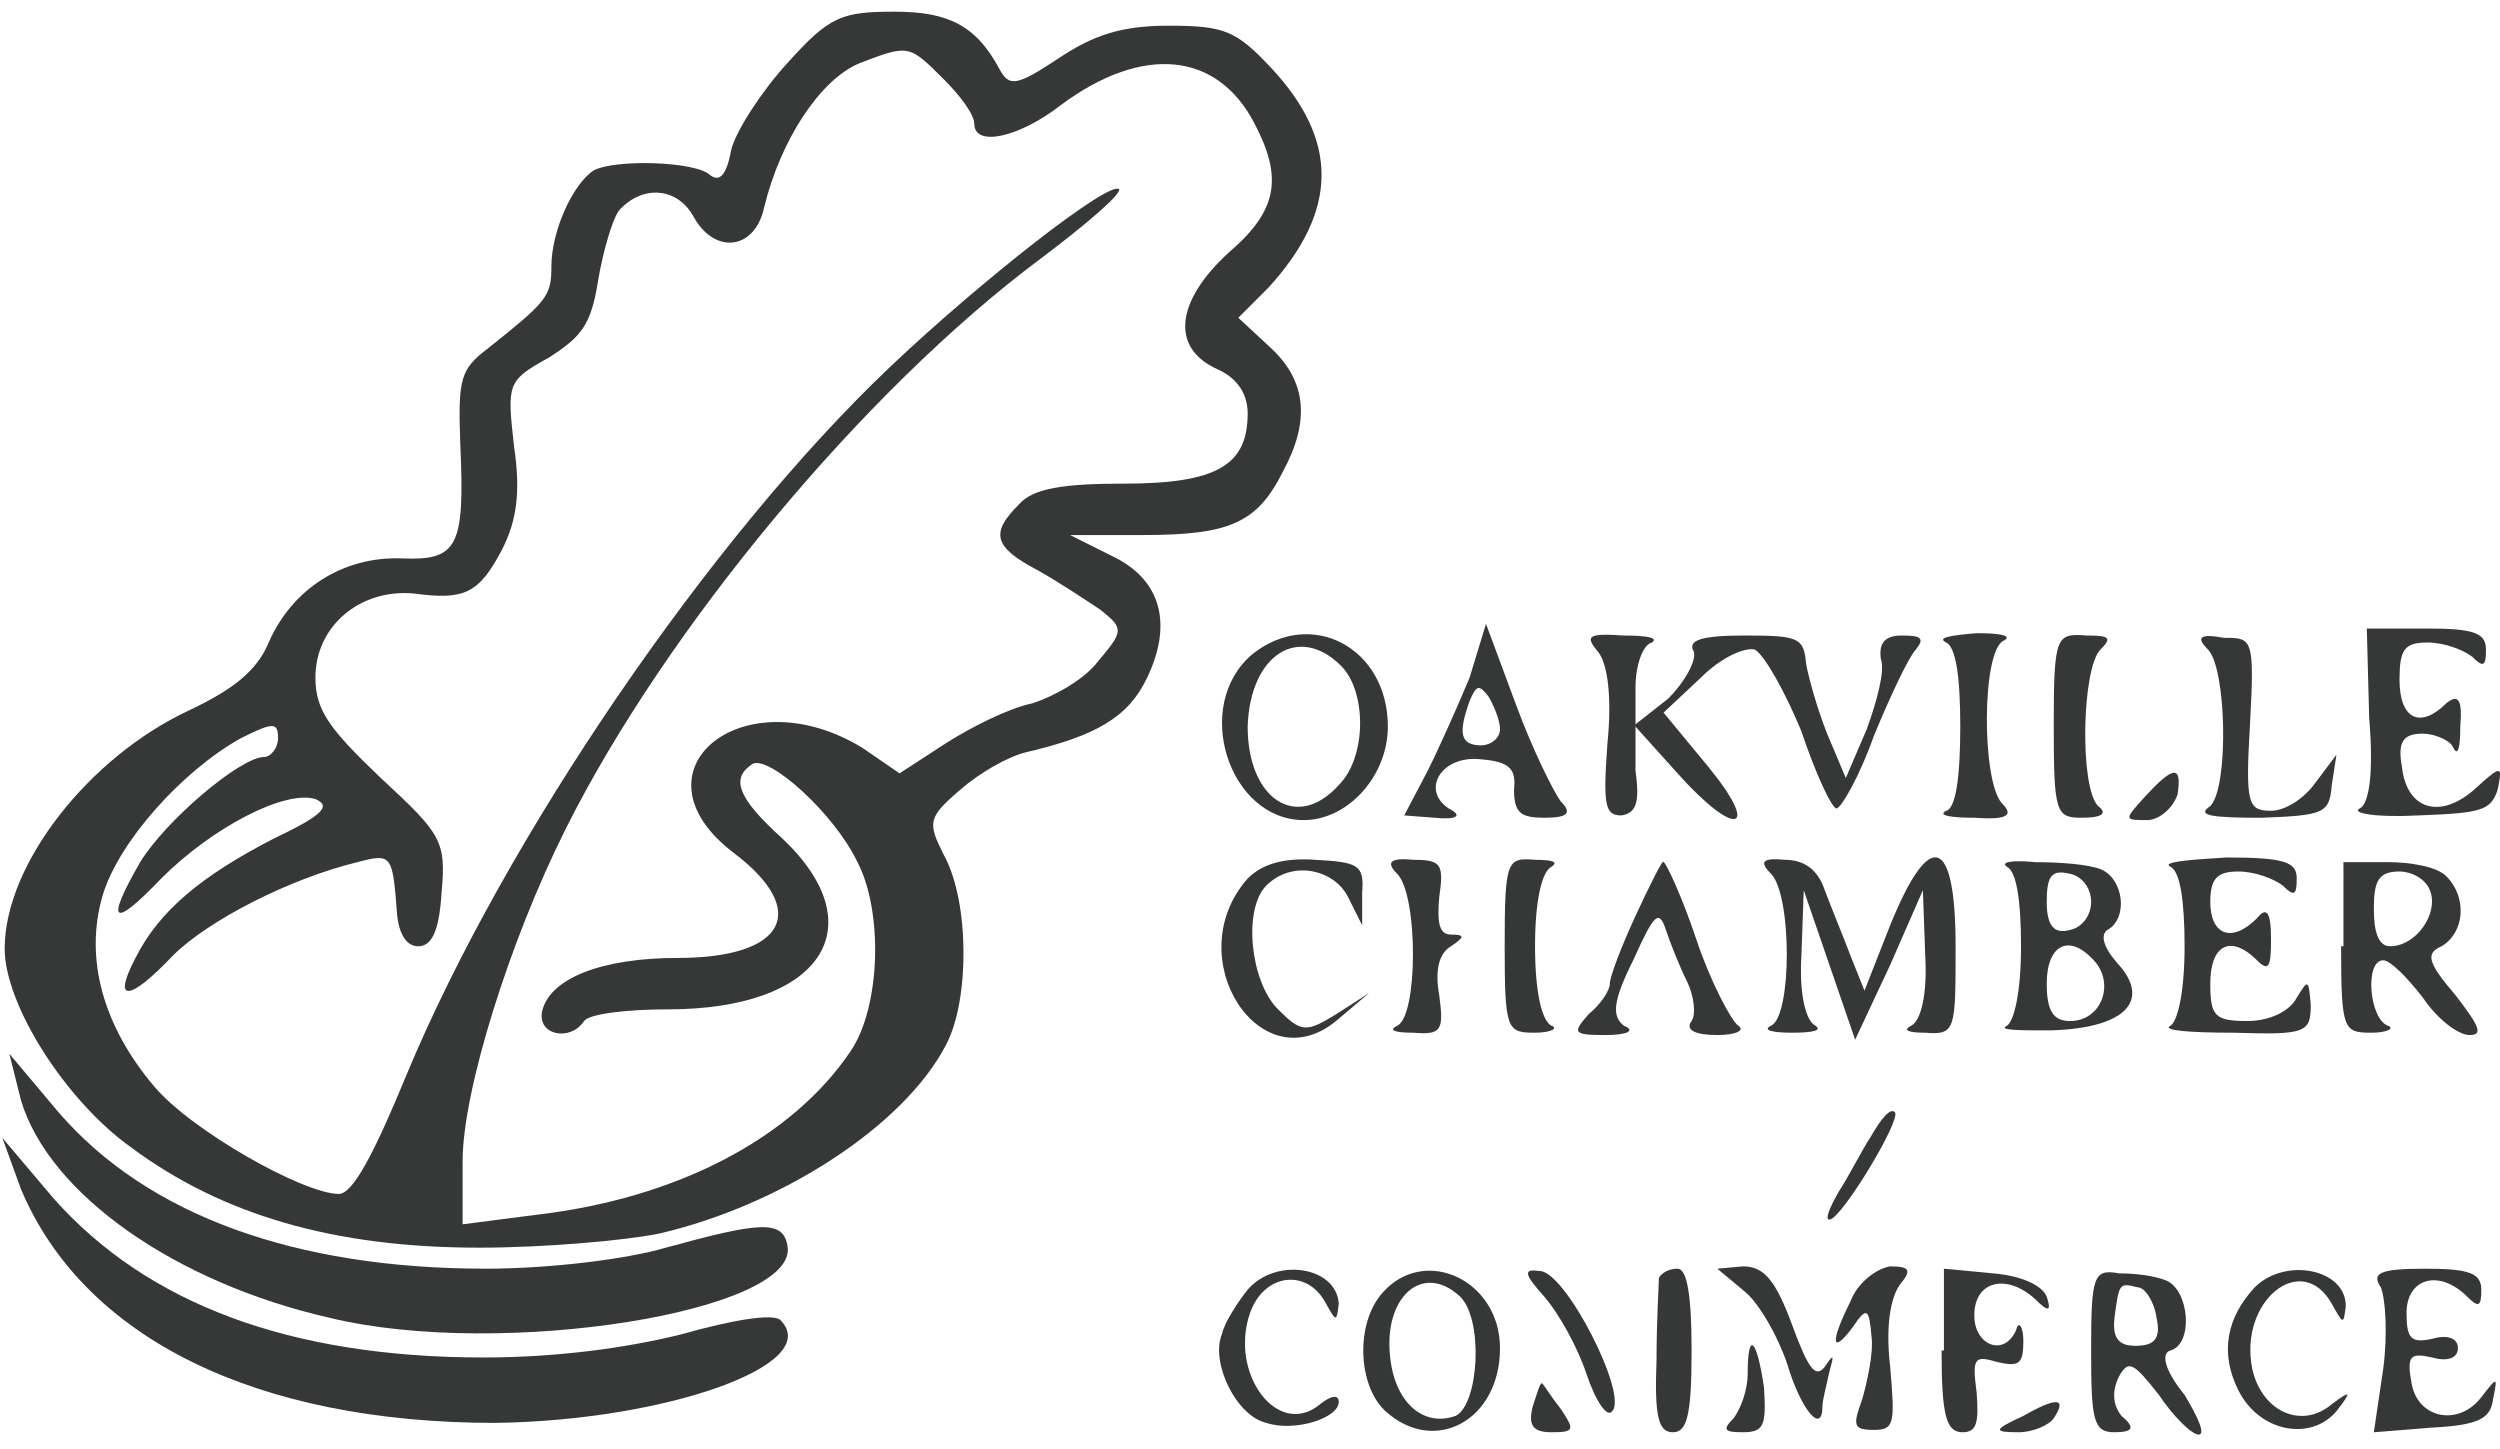 <?xml version="1.0" encoding="utf-8"?>
<!-- Generator: Adobe Illustrator 25.0.1, SVG Export Plug-In . SVG Version: 6.00 Build 0)  -->
<svg version="1.1" id="Layer_1" xmlns="http://www.w3.org/2000/svg" xmlns:xlink="http://www.w3.org/1999/xlink" x="0px" y="0px"
	 viewBox="0 0 107 62" style="enable-background:new 0 0 107 62;" xml:space="preserve">
<style type="text/css">
	.st0{fill:#363737;}
</style>
<path class="st0" d="M33.7,2.7c-1.1,1.2-2.2,2.9-2.4,3.7c-0.2,1.1-0.5,1.4-0.9,1.1c-0.6-0.6-4.1-0.7-5-0.2c-0.9,0.6-1.8,2.6-1.8,4.1
	c0,1.3-0.2,1.5-2.7,3.5c-1.2,0.9-1.3,1.3-1.2,4.1c0.2,4.4-0.1,5-2.5,4.9c-2.5-0.1-4.7,1.3-5.7,3.6c-0.5,1.2-1.5,2-3.4,2.9
	C3.8,32.4,0.2,37,0.2,40.6c0,2.4,2.6,6.5,5.4,8.5c3.9,2.9,8.7,4.3,14.9,4.3c2.8,0,6.2-0.3,7.7-0.6c5.2-1.2,10.5-4.6,12.3-8.1
	c1-1.9,1-6.1-0.1-8.1c-0.7-1.4-0.7-1.6,0.7-2.8c0.8-0.7,2-1.4,2.8-1.6c3-0.7,4.4-1.5,5.2-3.2c1.1-2.3,0.6-4.2-1.5-5.2l-1.8-0.9h3.1
	c3.7,0,4.9-0.5,6-2.7c1.2-2.2,1-3.9-0.5-5.3L53,13.6l1.3-1.3c3-3.3,3-6.3,0.1-9.4c-1.5-1.6-2-1.8-4.4-1.8c-2,0-3.2,0.4-4.7,1.4
	c-1.8,1.2-2.1,1.2-2.5,0.5c-1-1.9-2.2-2.5-4.5-2.5C36,0.5,35.5,0.7,33.7,2.7z M40.4,3.4c0.7,0.7,1.3,1.5,1.3,1.9
	c0,1,1.9,0.6,3.7-0.8c3.5-2.6,6.7-2.3,8.3,0.8c1.2,2.3,1,3.7-1.1,5.5c-2.3,2.1-2.5,4.1-0.5,5c0.9,0.4,1.3,1.1,1.3,1.9
	c0,2.2-1.3,3-5.3,3c-2.6,0-3.9,0.2-4.5,0.9c-1.2,1.2-1.1,1.8,0.8,2.8c0.9,0.5,2.1,1.3,2.7,1.7c1,0.8,1,0.9-0.1,2.2
	c-0.6,0.8-1.9,1.5-2.8,1.8c-1,0.2-2.6,1-3.7,1.7l-2,1.3L36.9,32c-5.1-3.1-10.1,1-5.5,4.5C34.7,39,33.6,41,29,41
	c-3.3,0-5.5,0.9-5.8,2.3c-0.2,1,1.2,1.3,1.8,0.4c0.2-0.3,1.8-0.5,3.6-0.5c6.5,0,8.9-3.5,4.9-7.3c-2-1.8-2.2-2.6-1.3-3.2
	c0.7-0.4,3.5,2.1,4.5,4.2c1.1,2.1,1,6.2-0.3,8.1c-2.5,3.7-7.4,6.3-13.5,7l-3.1,0.4v-2.7c0-3,2-9.4,4.4-14.2
	c4.3-8.6,12.8-18.8,20.3-24.4c2-1.5,3.5-2.8,3.4-3c-0.4-0.4-5.9,3.9-9.8,7.6C30.4,23,21.6,35.9,17.4,46c-1.4,3.4-2.3,5.1-2.9,5.1
	c-1.5,0-6.3-2.7-7.9-4.6c-2.2-2.6-3-5.5-2.2-8.2c0.7-2.3,3.4-5.3,5.9-6.7c1.4-0.7,1.6-0.7,1.6,0c0,0.4-0.3,0.8-0.6,0.8
	c-1,0-4.2,2.7-5.3,4.5c-1.5,2.6-1.2,2.9,0.9,0.7c2.2-2.2,5.3-3.8,6.6-3.4c0.7,0.3,0.3,0.7-1.8,1.7c-3.1,1.6-4.9,3.1-5.9,5.1
	c-1,1.9-0.3,1.9,1.6-0.1c1.5-1.5,5-3.3,7.9-4c1.5-0.4,1.5-0.3,1.7,2.3c0.1,0.8,0.4,1.3,0.9,1.3c0.6,0,0.9-0.7,1-2.3
	c0.2-2.2,0-2.5-2.6-4.9c-2.2-2.1-2.8-2.9-2.8-4.3c0-2.2,1.9-3.8,4.2-3.6c2.2,0.3,2.8,0,3.8-1.9c0.6-1.2,0.8-2.4,0.5-4.4
	c-0.3-2.7-0.3-2.8,1.5-3.8c1.4-0.9,1.8-1.4,2.1-3.3c0.2-1.2,0.6-2.6,0.9-3c1-1.1,2.5-1,3.2,0.3c0.9,1.6,2.6,1.4,3-0.4
	c0.7-2.9,2.4-5.5,4.1-6.2C38.9,1.9,38.9,1.9,40.4,3.4z"/>
<path class="st0" d="M53.6,28c-2.6,2.2-1,7.1,2.2,7.1c1.9,0,3.6-1.9,3.6-4C59.4,27.7,56.1,26,53.6,28z M57.4,28.5
	c1.1,1.1,1.1,3.9-0.1,5.1c-1.8,2-3.9,0.6-3.9-2.5C53.5,28,55.6,26.7,57.4,28.5z"/>
<path class="st0" d="M62.9,29c-0.5,1.2-1.3,3-1.8,4l-1,1.9l1.3,0.1c1,0.1,1.2-0.1,0.6-0.4c-1.2-0.8-0.3-2.3,1.4-2.1
	c1.2,0.1,1.5,0.4,1.4,1.3c0,1,0.3,1.2,1.3,1.2c1,0,1.2-0.2,0.7-0.7c-0.3-0.4-1.2-2.2-1.9-4.1l-1.3-3.5L62.9,29z M64.2,31.2
	c0,0.4-0.4,0.7-0.8,0.7c-0.9,0-1-0.5-0.5-1.9c0.3-0.7,0.4-0.7,0.8-0.2C64,30.3,64.2,30.9,64.2,31.2z"/>
<path class="st0" d="M68.4,27.9c0.4,0.5,0.6,1.9,0.4,3.9c-0.2,2.7-0.1,3.1,0.6,3.1c0.6-0.1,0.8-0.5,0.6-1.9L70,31.1l1.8,2
	c2.5,2.8,3.6,2.5,1.3-0.3l-1.9-2.3l1.6-1.5c0.9-0.9,1.9-1.3,2.3-1.2c0.4,0.2,1.3,1.8,2,3.5c0.6,1.8,1.3,3.3,1.5,3.3
	c0.2,0,1-1.4,1.6-3.1c0.7-1.7,1.5-3.4,1.8-3.7c0.4-0.5,0.2-0.6-0.6-0.6c-0.7,0-1,0.3-0.9,1c0.2,0.5-0.2,1.9-0.6,3l-0.9,2.1l-0.8-1.9
	c-0.4-1-0.8-2.4-0.9-3c-0.1-1.1-0.3-1.2-2.6-1.2c-1.9,0-2.5,0.2-2.2,0.7c0.1,0.4-0.4,1.3-1.1,2L70,31v-1.6c0-0.9,0.3-1.8,0.7-1.9
	c0.3-0.2-0.2-0.3-1.2-0.3C68,27.1,67.8,27.2,68.4,27.9z"/>
<path class="st0" d="M83.3,27.5c0.4,0.2,0.6,1.4,0.6,3.6c0,2.2-0.2,3.5-0.6,3.6c-0.4,0.2,0.2,0.3,1.2,0.3c1.4,0.1,1.7-0.1,1.2-0.6
	c-0.9-0.9-0.9-6.7,0.1-7c0.3-0.2-0.2-0.3-1.2-0.3C83.4,27.2,82.9,27.3,83.3,27.5z"/>
<path class="st0" d="M87.9,31.1c0,3.7,0.1,3.9,1.2,3.9c0.9,0,1.1-0.2,0.7-0.5c-0.8-0.8-0.7-5.9,0.1-6.7c0.5-0.5,0.4-0.6-0.6-0.6
	C88,27.1,87.9,27.2,87.9,31.1z"/>
<path class="st0" d="M94.5,27.8c0.8,0.8,0.9,5.9,0.1,6.7C94,34.9,94.6,35,96.8,35c2.7-0.1,2.9-0.2,3-1.4l0.2-1.3l-0.9,1.2
	c-0.5,0.7-1.3,1.2-1.9,1.2c-1,0-1.1-0.3-0.9-3.7c0.2-3.7,0.1-3.7-1.1-3.7C94.1,27.1,94,27.3,94.5,27.8z"/>
<path class="st0" d="M101.4,30.7c0.2,2.4,0,3.7-0.4,3.9c-0.4,0.2,0.7,0.4,2.5,0.3c2.7-0.1,3.1-0.2,3.4-1.1c0.2-1,0.2-1.1-0.9-0.1
	c-1.5,1.4-3,1-3.2-0.9c-0.2-1.1,0.1-1.4,0.9-1.4c0.5,0,1.2,0.3,1.3,0.6c0.2,0.4,0.3,0,0.3-0.9c0.1-1.2-0.1-1.4-0.6-1
	c-1.1,1.1-2,0.7-2-1c0-1.3,0.2-1.6,1.2-1.6c0.7,0,1.5,0.3,1.9,0.6c0.5,0.5,0.6,0.4,0.6-0.3c0-0.7-0.5-0.9-2.5-0.9h-2.6L101.4,30.7z"
	/>
<path class="st0" d="M91.8,34.1c-0.9,1-0.9,1,0.1,1c0.5,0,1.1-0.5,1.3-1.1C93.4,32.7,93,32.8,91.8,34.1z"/>
<path class="st0" d="M53.4,37.6c-3,3.4,0.6,8.9,3.9,6l1.3-1.1l-1.4,0.9c-1.3,0.8-1.5,0.8-2.5-0.2c-1.2-1.2-1.5-4.3-0.5-5.3
	c1.1-1.1,2.9-0.7,3.5,0.5l0.6,1.2v-1.4c0.1-1.2-0.2-1.3-2-1.4C54.9,36.7,54,37,53.4,37.6z"/>
<path class="st0" d="M59.8,37.4c0.9,0.9,0.9,6.1,0,6.5c-0.4,0.2-0.1,0.3,0.7,0.3c1.2,0.1,1.3-0.1,1.1-1.6c-0.2-1.1,0-1.8,0.5-2.1
	c0.6-0.4,0.6-0.5,0-0.5c-0.5,0-0.6-0.5-0.5-1.6c0.2-1.4,0.1-1.6-1.1-1.6C59.5,36.7,59.3,36.9,59.8,37.4z"/>
<path class="st0" d="M64.4,40.5c0,3.6,0.1,3.7,1.3,3.7c0.7,0,1-0.2,0.7-0.3c-0.4-0.2-0.7-1.4-0.7-3.4c0-2,0.3-3.2,0.7-3.4
	c0.3-0.2,0.1-0.3-0.7-0.3C64.5,36.7,64.4,36.8,64.4,40.5z"/>
<path class="st0" d="M70,39.2c-0.6,1.3-1.1,2.6-1.1,2.9c0,0.3-0.4,0.9-0.9,1.3c-0.7,0.8-0.7,0.9,0.7,0.9c1,0,1.3-0.2,0.8-0.4
	c-0.5-0.4-0.5-1,0.4-2.8c0.9-2,1.1-2.2,1.4-1.3c0.2,0.6,0.6,1.6,0.9,2.2c0.3,0.6,0.4,1.4,0.2,1.7c-0.3,0.4,0.2,0.6,1.1,0.6
	c0.8,0,1.2-0.2,0.9-0.4c-0.3-0.2-1.2-1.9-1.8-3.7c-0.6-1.8-1.3-3.3-1.4-3.3C71.2,36.7,70.6,37.9,70,39.2z"/>
<path class="st0" d="M75.8,37.4c0.9,0.9,0.9,6.1,0,6.5c-0.4,0.2,0.1,0.3,0.9,0.3c0.9,0,1.3-0.1,1-0.3c-0.4-0.2-0.7-1.3-0.6-3
	l0.1-2.8l1.1,3.2l1.1,3.2l1.5-3.2l1.4-3.2l0.1,2.8c0.1,1.7-0.2,2.8-0.6,3c-0.4,0.2-0.1,0.3,0.6,0.3c1.3,0.1,1.3-0.1,1.3-3.7
	c0-4.7-1.1-5.1-2.8-0.9l-1.1,2.8l-0.6-1.5c-0.3-0.8-0.8-2-1.1-2.8c-0.3-0.9-0.9-1.3-1.7-1.3C75.4,36.7,75.3,36.9,75.8,37.4z"/>
<path class="st0" d="M85.9,37.1c0.4,0.2,0.6,1.4,0.6,3.4c0,2-0.3,3.2-0.6,3.4c-0.4,0.2,0.5,0.2,1.9,0.2c3.2-0.1,4.3-1.3,2.8-2.9
	c-0.6-0.7-0.7-1.2-0.4-1.4c0.9-0.5,0.7-2.2-0.3-2.6c-0.5-0.2-1.7-0.3-2.8-0.3C86.1,36.8,85.6,36.9,85.9,37.1z M89.5,38.6
	c0,0.6-0.4,1.1-0.9,1.2c-0.7,0.2-1-0.2-1-1.2c0-1.1,0.2-1.4,1-1.2C89.1,37.5,89.5,38,89.5,38.6z M89.7,41.2c0.8,1,0.2,2.5-1.1,2.5
	c-0.7,0-1-0.4-1-1.6C87.6,40.4,88.6,39.9,89.7,41.2z"/>
<path class="st0" d="M92.9,37.1c0.4,0.2,0.6,1.4,0.6,3.4c0,2-0.3,3.2-0.6,3.4c-0.4,0.2,0.8,0.3,2.7,0.3c3.1,0.1,3.3,0,3.3-1.2
	c-0.1-1.1-0.1-1.1-0.6-0.3c-0.3,0.6-1.2,1-2.1,1c-1.4,0-1.6-0.2-1.6-1.6c0-1.7,0.9-2.1,2-1c0.5,0.5,0.6,0.3,0.6-0.9
	s-0.2-1.4-0.6-0.9c-1.1,1.1-2,0.7-2-0.7c0-1,0.3-1.3,1.2-1.3c0.7,0,1.5,0.3,1.9,0.6c0.5,0.5,0.6,0.4,0.6-0.3c0-0.7-0.5-0.9-3-0.9
	C93.6,36.8,92.5,36.9,92.9,37.1z"/>
<path class="st0" d="M100.2,40.5c0,3.6,0.1,3.7,1.3,3.7c0.7,0,1-0.2,0.7-0.3c-0.8-0.3-1-2.8-0.2-2.8c0.3,0,1,0.7,1.7,1.6
	c0.6,0.9,1.5,1.6,2,1.6c0.6,0,0.4-0.4-0.6-1.7c-1.2-1.4-1.3-1.8-0.6-2.1c1-0.6,1.1-2.1,0.2-3c-0.4-0.4-1.5-0.6-2.5-0.6h-1.9V40.5z
	 M104,38.1c0.4,1-0.6,2.4-1.7,2.4c-0.5,0-0.7-0.6-0.7-1.6c0-1.2,0.2-1.6,1.1-1.6C103.2,37.3,103.8,37.6,104,38.1z"/>
<path class="st0" d="M0.9,47.1c1.2,4,6.6,7.8,13.2,9.3c7.4,1.8,20.2-0.3,19.6-3.1c-0.2-1.1-1.2-1-5.2,0.1c-1.7,0.5-5,0.9-7.7,0.9
	c-8.2,0-14.5-2.3-18.3-6.7l-2.1-2.5L0.9,47.1z"/>
<path class="st0" d="M80.1,48.6c-0.4,0.6-1,1.8-1.4,2.4c-0.4,0.7-0.6,1.2-0.4,1.2c0.5,0,3.1-4.3,2.8-4.6
	C80.9,47.4,80.5,47.9,80.1,48.6z"/>
<path class="st0" d="M0.9,50.9c2.7,6.4,10.1,10,20.3,10c7.3-0.1,14.1-2.5,12.2-4.4c-0.3-0.3-2.1,0-4.2,0.6c-2.4,0.6-5.4,1-8.5,1
	c-8.3,0-14.4-2.3-18.4-6.8l-2.2-2.6L0.9,50.9z"/>
<path class="st0" d="M53.4,55.2c-0.4,0.5-1,1.4-1.1,1.9c-0.5,1.2,0.6,3.5,1.9,3.8c1.2,0.4,3.1-0.2,3.1-0.9c0-0.3-0.3-0.3-0.8,0.1
	c-1.8,1.5-3.9-1.3-3-3.9c0.6-1.7,2.4-1.9,3.2-0.5c0.5,0.9,0.5,0.9,0.6,0.1C57.2,54.2,54.6,53.8,53.4,55.2z"/>
<path class="st0" d="M59.2,55.3c-1.2,1.3-1.1,4,0.1,5.1c2.1,1.9,4.9,0.4,4.9-2.7C64.2,54.8,61,53.3,59.2,55.3z M62.5,55.5
	c1,1,0.8,4.6-0.2,5.1c-1.4,0.5-2.6-0.6-2.8-2.5C59.2,55.5,60.9,54,62.5,55.5z"/>
<path class="st0" d="M66.1,55.5c0.6,0.7,1.4,2.1,1.8,3.3c0.4,1.2,0.9,1.9,1.1,1.6c0.7-0.7-2-6-3.1-6C65.2,54.3,65.2,54.5,66.1,55.5z
	"/>
<path class="st0" d="M71,54.7c0,0.3-0.1,1.8-0.1,3.5c-0.1,2.5,0.1,3.1,0.7,3.1s0.8-0.7,0.8-3.5c0-2.4-0.2-3.5-0.6-3.5
	C71.4,54.3,71.1,54.5,71,54.7z"/>
<path class="st0" d="M74.7,55.3c0.6,0.5,1.4,1.9,1.8,3.1c0.6,2,1.5,3,1.5,1.8c0-0.3,0.2-1,0.3-1.5c0.2-0.7,0.2-0.8-0.2-0.2
	c-0.4,0.5-0.7,0.1-1.4-1.8c-0.7-1.9-1.2-2.5-2.1-2.5l-1.1,0.1L74.7,55.3z"/>
<path class="st0" d="M79.2,55.7c-0.9,1.8-0.8,2.3,0.1,1.1c0.6-0.9,0.7-0.8,0.8,0.4c0.1,0.7-0.2,2-0.4,2.7c-0.4,1.1-0.4,1.3,0.5,1.3
	c0.9,0,0.9-0.3,0.7-2.7c-0.2-1.7,0-2.9,0.4-3.5c0.5-0.6,0.5-0.8-0.4-0.8C80.3,54.3,79.5,54.9,79.2,55.7z"/>
<path class="st0" d="M83.1,57.8c0,2.8,0.2,3.5,0.9,3.5c0.6,0,0.7-0.4,0.6-1.7c-0.2-1.5-0.1-1.6,0.9-1.3c0.9,0.2,1.1,0.1,1.1-0.9
	c0-0.6-0.2-0.9-0.3-0.5c-0.5,1.2-1.8,0.7-1.8-0.6c0-1.5,1.4-1.8,2.6-0.7c0.6,0.6,0.7,0.5,0.5-0.1c-0.2-0.5-1.1-0.9-2.3-1l-2.1-0.2
	V57.8z"/>
<path class="st0" d="M89.5,57.8c0,3,0.1,3.5,1,3.5c0.8,0,0.9-0.2,0.3-0.7c-0.4-0.5-0.4-1.1-0.1-1.7c0.4-0.7,0.6-0.6,1.7,0.8
	c0.6,0.9,1.4,1.7,1.7,1.7c0.3,0,0-0.7-0.6-1.7c-0.9-1.1-1-1.8-0.6-1.9c1-0.3,0.8-2.6-0.2-3c-0.5-0.2-1.3-0.3-2-0.3
	C89.6,54.3,89.5,54.6,89.5,57.8z M92.3,56.4c0.2,0.9-0.1,1.2-0.9,1.2c-0.7,0-1-0.3-0.9-1.2c0.2-1.5,0.2-1.5,1-1.3
	C91.8,55.1,92.2,55.7,92.3,56.4z"/>
<path class="st0" d="M96.5,55.1c-1.2,1.3-1.5,2.8-0.7,4.4c0.9,1.8,3.1,2.2,4.2,0.9c0.7-0.9,0.6-0.9-0.2-0.3c-1.3,1.1-3,0.3-3.4-1.5
	c-0.6-2.9,2.1-5.1,3.4-2.8c0.5,0.9,0.5,0.9,0.6,0.1C100.4,54.3,97.8,53.8,96.5,55.1z"/>
<path class="st0" d="M101.9,55.1c0.2,0.5,0.3,2,0.1,3.5l-0.4,2.7l2.5-0.2c2-0.1,2.5-0.4,2.6-1.2c0.2-1,0.2-1-0.5-0.1
	c-1,1.3-2.8,0.9-3-0.7c-0.2-1.1,0-1.2,0.9-1c0.7,0.2,1.1,0,1.1-0.4s-0.4-0.6-1.1-0.4c-0.9,0.2-1.1,0-1.1-1.1c0-1.5,1.4-1.9,2.6-0.7
	c0.5,0.5,0.6,0.4,0.6-0.3c0-0.7-0.5-0.9-2.4-0.9C101.8,54.3,101.5,54.5,101.9,55.1z"/>
<path class="st0" d="M74.8,58.8c0,0.7-0.3,1.5-0.6,1.9c-0.5,0.5-0.4,0.6,0.4,0.6c0.9,0,1-0.3,0.9-1.9C75.2,57.3,74.8,56.9,74.8,58.8
	z"/>
<path class="st0" d="M65.6,60.2c-0.2,0.8,0,1.1,0.8,1.1c1,0,1-0.1,0.4-1c-0.4-0.5-0.7-1-0.8-1.1C65.9,59.2,65.8,59.6,65.6,60.2z"/>
<path class="st0" d="M86.6,60.6c-1.3,0.6-1.3,0.7-0.2,0.7c0.6,0,1.3-0.3,1.5-0.6C88.5,59.8,88,59.8,86.6,60.6z"/>
</svg>
